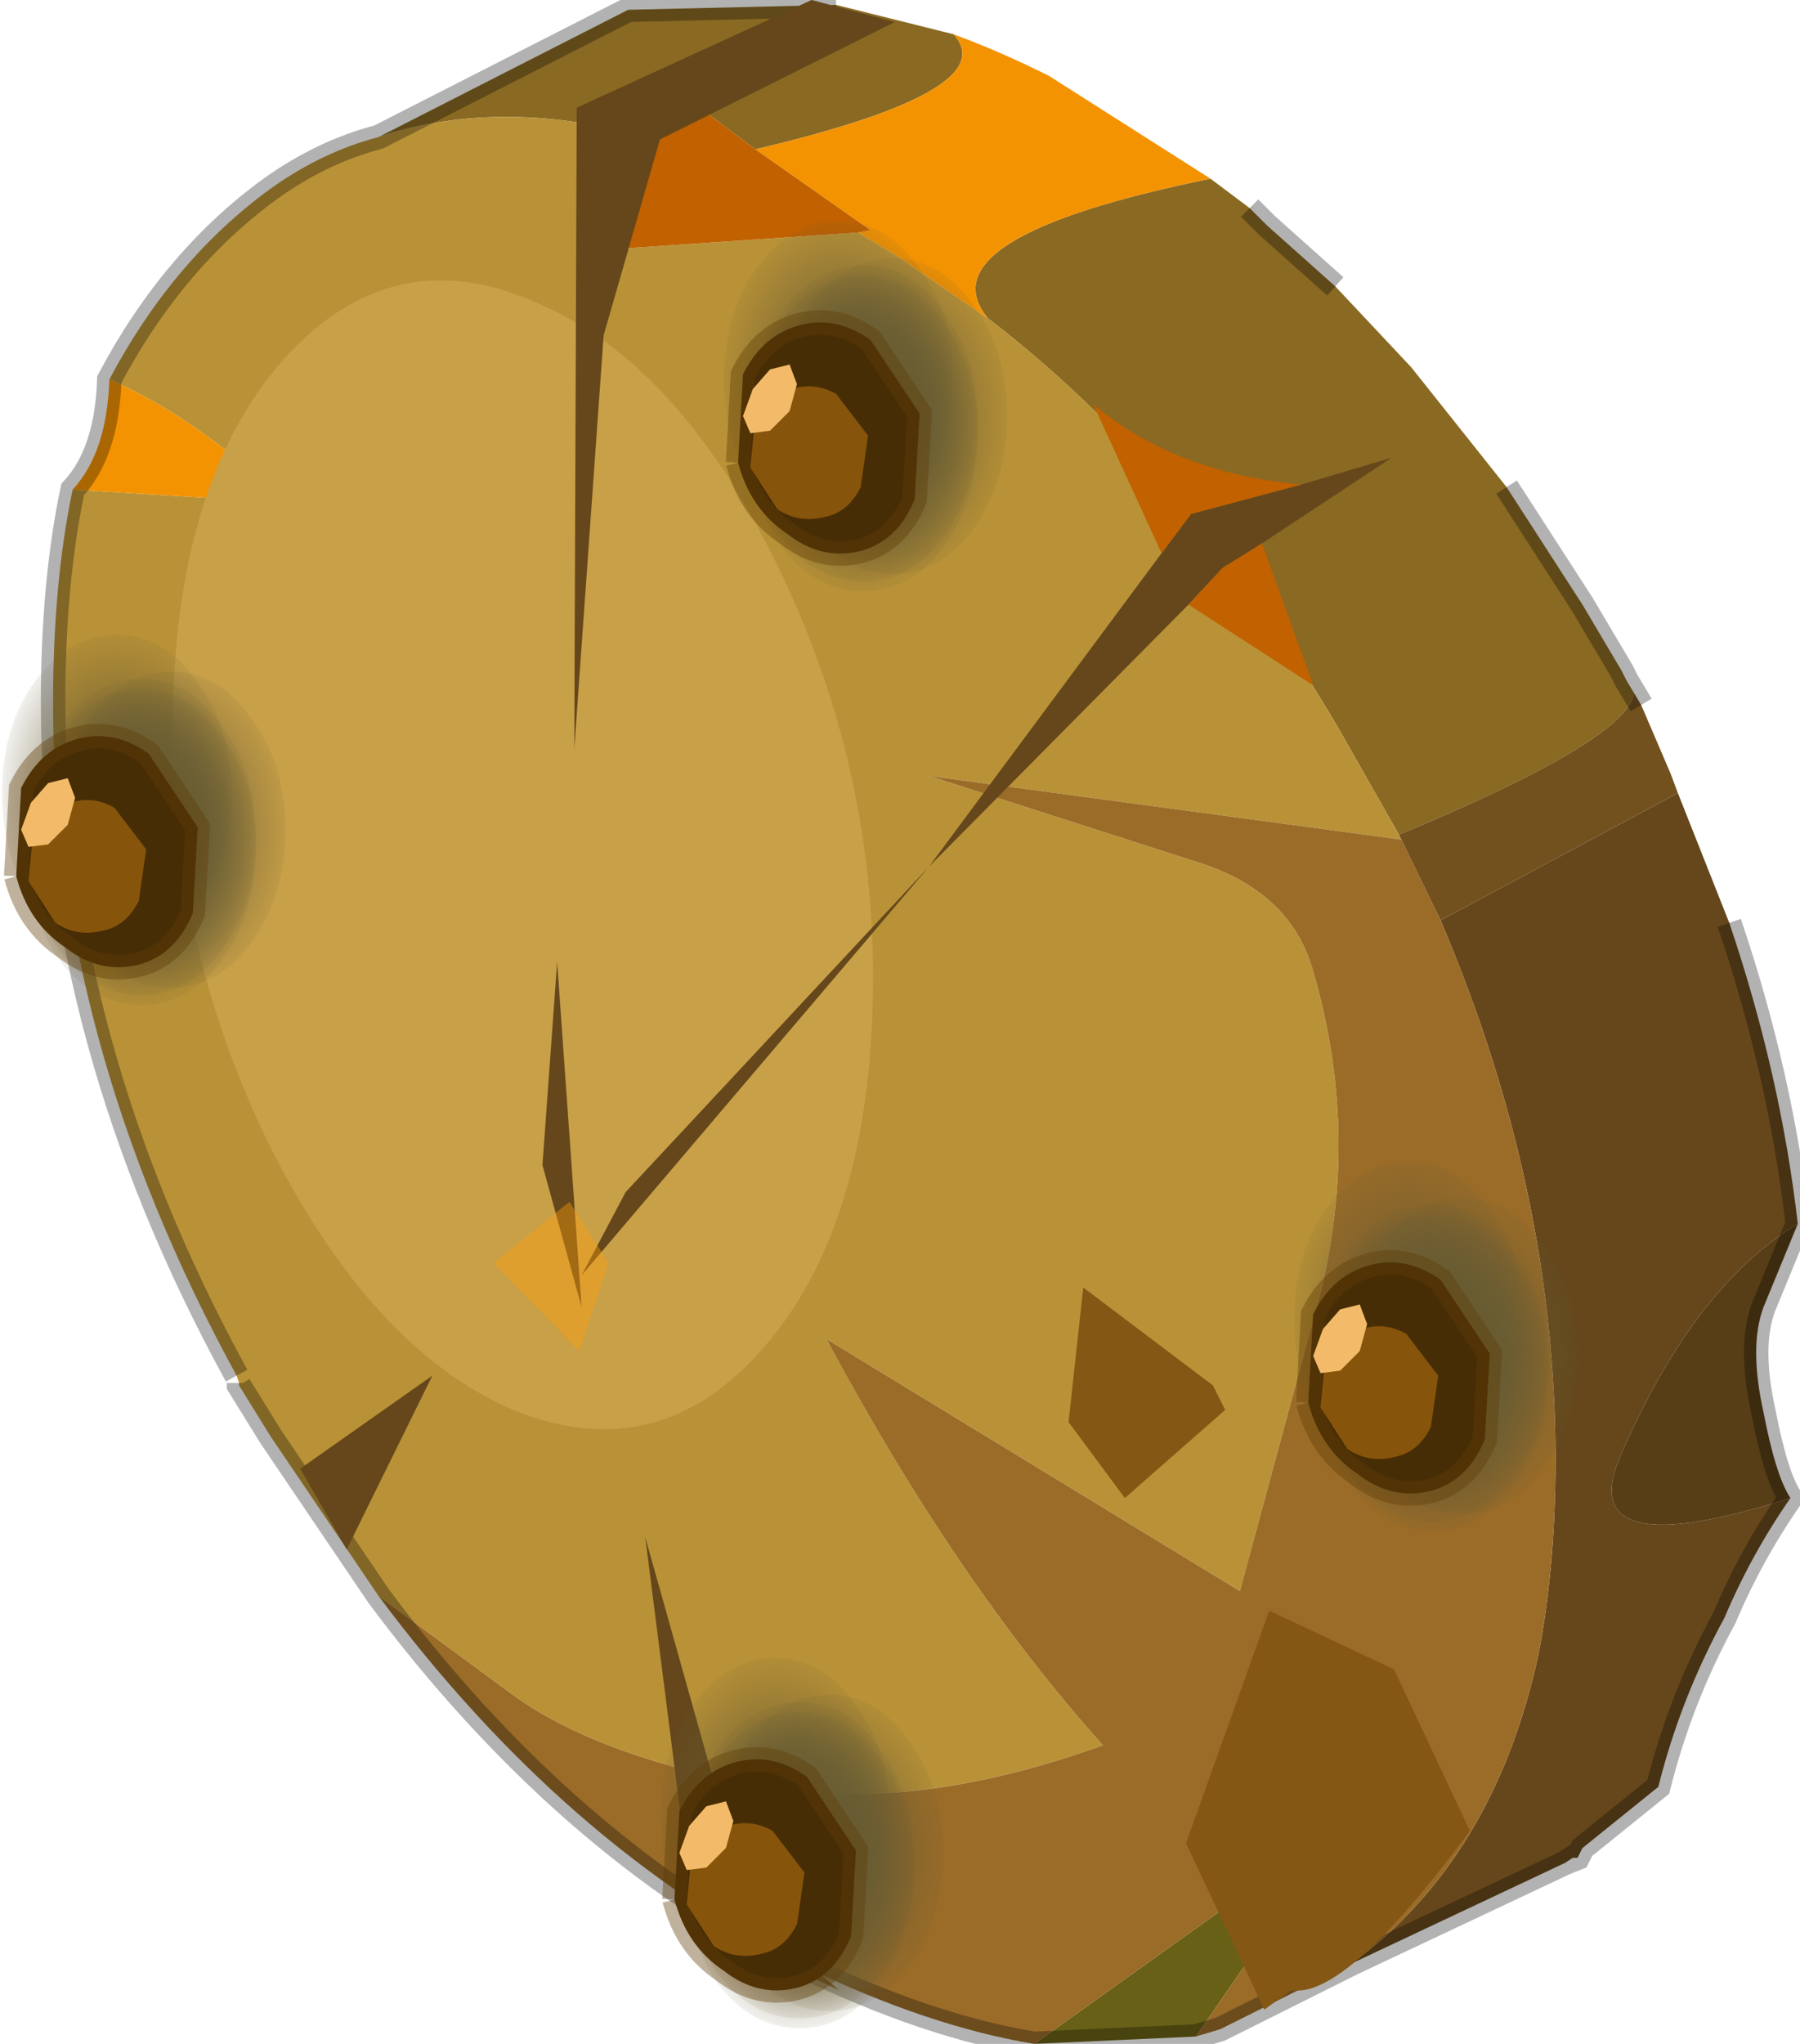 <svg width="37" height="42" viewBox="257.11 179.1 36.691 41.75" xmlns="http://www.w3.org/2000/svg" xmlns:xlink="http://www.w3.org/1999/xlink"><defs><g id="g"><path d="m291.35 195.3 1.05 2.65q1.05 3.1 1.4 6.15-2.15 1.3-3.65 4.8-.9 2.2 3.5.8-.8 1.15-1.35 2.45-.9 1.65-1.35 3.45l-1.55 1.25-.1.2h-.1l-.15.1-4.35 2.05q2.9-2.15 3.8-6.3.35-1.8.35-4 0-5.5-2.35-11l4.85-2.6" fill="#65471b"/><path d="M276.55 179.8q1.05 1.15-4.05 2.35l-1.6-1.2-.45 1q-3.1-.9-5.65-.05l5.1-2.6 4.25-.1 2.4.6m.7 5.8q-1.35-1.65 4.55-2.85l.8.6.35.35 1.4 1.25 1.55 1.65 1.95 2.45 1.55 2.4.8 1.35.1.2.15.25q-.1.95-4.8 2.9l-1.25-2.2q-3.1-5.25-7.15-8.35" fill="#8a6923"/><path d="m274.6 183.85.75.45 1.9 1.3q4.05 3.1 7.15 8.35l1.25 2.2.05.1-9.65-1.3 5.45 1.75q1.95.6 2.4 2.25.95 3.25.15 6.55l-1.65 6.1-8.45-5.15q2.65 4.95 5.65 8.3-4 1.45-7.25.8t-4.9-1.9l-2.65-1.95-2.2-3.25-.65-1.05v-.05l-.05-.15q-3.75-6.85-3.75-13.75 0-2.45.4-4.35l4.05.25-.05-.3q-1.55-1.45-3.25-2.2 1.3-2.45 3.3-3.9 1.05-.75 2.2-1.05 2.55-.85 5.65.05l-1 2.25 5.15-.35" fill="#b99237"/><path d="m281.5 220.7-3.3.15 6.3-4.5-3 4.35" fill="#686017"/><path d="m284.7 219.2-2.7 1.35-.5.15 3-4.35-6.3 4.5q-2.15-.35-4.75-1.6-4.85-2.45-8.65-7.55l2.65 1.95q1.65 1.25 4.9 1.9t7.25-.8q-3-3.35-5.65-8.3l8.45 5.15 1.65-6.1q.8-3.3-.15-6.55-.45-1.65-2.4-2.25l-5.45-1.75 9.65 1.3.8 1.65q2.35 5.5 2.35 11 0 2.2-.35 4-.9 4.15-3.8 6.3" fill="#9b6c28"/><path d="M276.55 179.8q.95.35 1.95.85l3.3 2.1q-5.9 1.2-4.55 2.85l-1.9-1.3-.75-.45.25-.05-2.35-1.65q5.1-1.2 4.05-2.35m-18 9.3q.7-.75.75-2.25 1.7.75 3.25 2.2l.05.3-4.05-.25" fill="#f49302"/><path d="m272.5 182.15 2.35 1.65-.25.05-5.15.35 1-2.25.45-1 1.6 1.2" fill="#c16100"/><path d="m290.45 193.25.15.25.6 1.4.15.4-4.85 2.6-.8-1.65-.05-.1q4.7-1.95 4.8-2.9" fill="#73511e"/><path d="m293.8 204.1-.7 1.7q-.3.8 0 2.15.25 1.3.55 1.75-4.4 1.4-3.5-.8 1.5-3.5 3.65-4.8" fill="#573e17"/><path d="m282.6 183.35.35.35 1.4 1.25m3.5 4.1 1.55 2.4.8 1.35.1.2.3.5m1.8 4.45q1.05 3.1 1.4 6.15l-.7 1.7q-.3.8 0 2.15.25 1.3.55 1.75-.8 1.15-1.35 2.45-.9 1.65-1.35 3.45l-1.55 1.25-.1.2-.25.1-4.35 2.05-2.7 1.35-.5.15-3.3.15q-2.15-.35-4.75-1.6-4.85-2.45-8.65-7.55l-2.2-3.25-.65-1.05v-.05m-.05-.15q-3.75-6.85-3.75-13.75 0-2.45.4-4.35.7-.75.75-2.25 1.3-2.45 3.3-3.9 1.05-.75 2.2-1.05l5.1-2.6 4.25-.1m14.9 37.95.15-.1h.1" fill="none" stroke="#000" stroke-opacity=".302" stroke-width=".5"/><path d="M272.95 190.65q2.05 4.2 1.95 8.85-.1 4.7-2.25 7.15t-5.1 1.25q-2.9-1.25-5-5.45-2.05-4.2-1.95-8.9.1-4.65 2.25-7.1 2.2-2.45 5.1-1.2 2.95 1.2 5 5.4" fill="#c8a048"/></g><g id="f"><path d="m-.05-1.2 1.8.1q.8.4 1 1.15t-.3 1.45l-1.5 1-1.75-.1q-.85-.35-1.05-1.1-.2-.8.35-1.5.5-.75 1.45-1" fill="#472d05"/><path d="m-.05-1.2 1.8.1q.8.4 1 1.15t-.3 1.45l-1.5 1-1.75-.1q-.85-.35-1.05-1.1-.2-.8.35-1.5.5-.75 1.45-1" fill="none" stroke="#5f3c07" stroke-opacity=".4" stroke-width=".5"/><path d="M1.45-.1q.15.45-.1.9l-.85.65-1.05-.15q-.5-.25-.6-.7-.15-.55.15-1l.85-.55 1.05.1.55.75" fill="#86540b"/><path d="m1.95-.15-.4.15L1-.15l-.4-.4-.05-.4.35-.15.55.2.4.35.1.4" fill="#f3bb69"/></g><g id="h"><use transform="matrix(.871 0 0 .632 .75 1.35)" xlink:href="#c"/><use transform="matrix(.871 0 0 .632 .55 1.35)" xlink:href="#c"/><use transform="matrix(.871 0 0 .632 .9 1.95)" filter="url(#d)" xlink:href="#c"/><use transform="matrix(.871 0 0 .632 1.65 .85)" filter="url(#e)" xlink:href="#c"/><use xlink:href="#f"/></g><g id="j"><path d="m283.65 189 1.85-.55-2.65 1.75-.8.5-.7.75-5.3 5.35-7.1 8.35.9-1.7 6.2-6.65 4.75-6.4.6-.8 2.25-.6m-20.45 20.1 2.7-1.9-1.75 3.55-.95-1.65" fill="#65471b"/><path d="m280.8 190.4-1.4-3.05q1.65 1.4 4.25 1.65l-2.25.6-.6.8m2.05-.2 1.05 2.9-2.55-1.65.7-.75.8-.5" fill="#c16100"/><path d="m281.85 207.4.25.5-2.05 1.8-1.15-1.55.3-2.75 2.65 2m1.05 12.75-1.6-3.4L283 212l2.55 1.2 1.55 3.3q-2.55 3.45-3.65 3.25l-.55.4" fill="#855714"/><path d="m268.9 206.7-1.75-1.8 1.55-1.25.8 1.25-.6 1.8" fill="#ff9e0a" fill-opacity=".4"/></g><filter id="d"><feColorMatrix in="SourceGraphic" result="cxform" values="0.078 0.0 0.0 0.0 0.0 0.0 0.078 0.0 0.0 0.0 0.0 0.0 0.078 0.0 0.0 0.0 0.0 0.0 1.0 0.0"/><feComposite in2="SourceGraphic" operator="in" result="color-xform"/></filter><filter id="e"><feColorMatrix in="SourceGraphic" result="cxform" values="0.621 0.0 0.0 0.0 0.0 0.0 0.621 0.0 0.0 0.0 0.0 0.0 0.621 0.0 0.0 0.0 0.0 0.0 1.0 0.0"/><feComposite in2="SourceGraphic" operator="in" result="color-xform"/></filter><path d="M3.7 0q0 1.55-1.1 2.6Q1.55 3.7 0 3.7t-2.65-1.1Q-3.7 1.55-3.7 0t1.05-2.65Q-1.55-3.7 0-3.7t2.6 1.05Q3.7-1.55 3.7 0" fill="url(#a)" id="b"/><path d="m268.85 181.3 4.8-2.2 1.7.45-4.8 2.4-1.15 4-.6 8.45.05-13.1m-.7 21.6.3-4.15.5 7.05-.8-2.9m4.25 15.25 1.8 1.6-2.95-1.4-1-7.85 2.15 7.65" fill="#65471b" id="i"/><radialGradient id="a" cx="0" cy="0" r="819.2" gradientTransform="scale(.005)" gradientUnits="userSpaceOnUse"><stop stop-color="#665b33" offset="0"/><stop stop-color="#665b33" stop-opacity="0" offset="1"/></radialGradient><use xlink:href="#b" id="c"/></defs><use xlink:href="#g"/><use transform="matrix(0 -1.002 1.002 0 258.6 196.95)" xlink:href="#h"/><use transform="matrix(0 -1.002 1.002 0 285 207.7)" xlink:href="#h"/><use xlink:href="#i"/><use transform="matrix(0 -1.002 1.002 0 273.35 188.5)" xlink:href="#h"/><use xlink:href="#j"/><use transform="rotate(-90 244.95 -27.1) scale(1.002)" xlink:href="#h"/></svg>